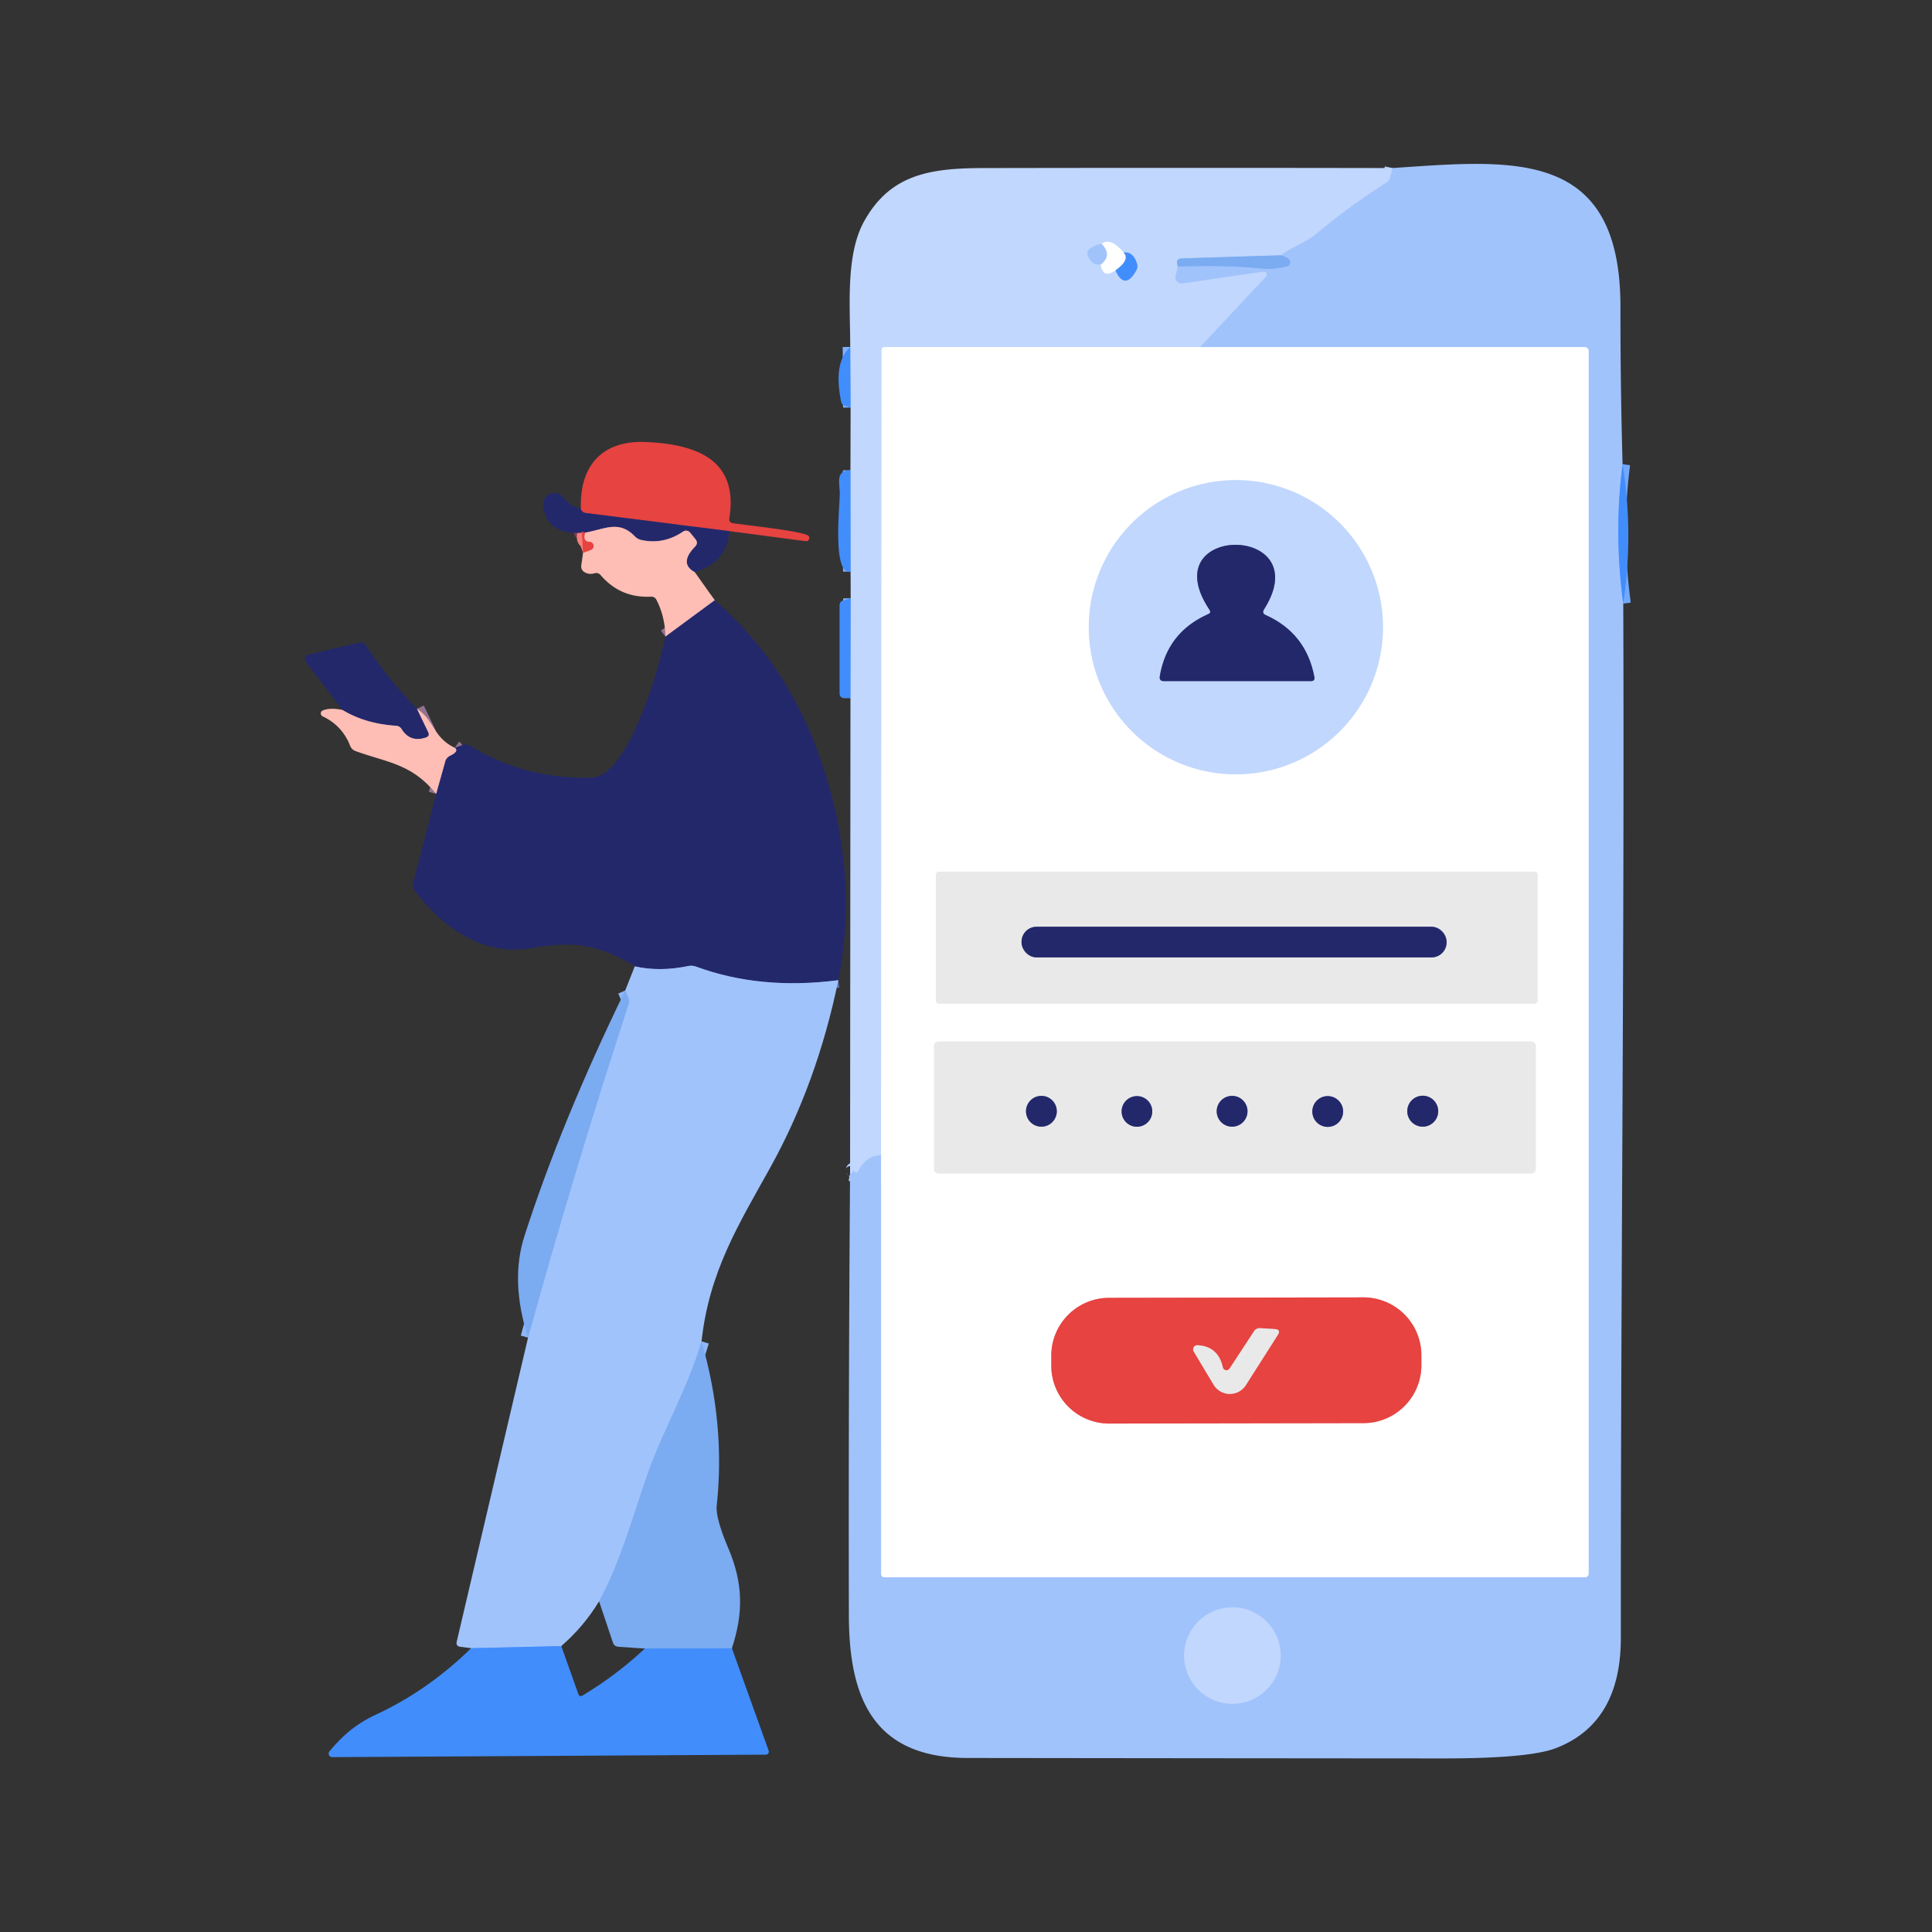 <?xml version="1.0" encoding="UTF-8" standalone="no"?>
<!DOCTYPE svg PUBLIC "-//W3C//DTD SVG 1.1//EN" "http://www.w3.org/Graphics/SVG/1.1/DTD/svg11.dtd">
<svg xmlns="http://www.w3.org/2000/svg" version="1.1" viewBox="0.00 0.00 256.00 256.00">
  <rect x="0.00" y="0.00" width="256.00" height="256.00" fill="#333333" stroke="none"/>
  <g stroke-width="2.00" fill="none" stroke-linecap="butt">
    <path stroke="#72a8fc" vector-effect="non-scaling-stroke"
      d="
  M 215.00 61.51
  Q 213.82 70.57 215.09 79.98"
    />
    <path stroke="#b1cdfd" vector-effect="non-scaling-stroke"
      d="
  M 112.64 155.50
  Q 112.94 155.56 113.06 155.07
  A 0.03 0.01 -63.4 0 1 113.09 155.04
  L 113.28 155.26
  Q 113.52 155.53 113.69 155.21
  Q 114.73 153.13 116.75 153.02"
    />
    <path stroke="#d0e1fe" vector-effect="non-scaling-stroke"
      d="
  M 116.75 153.02
  L 116.76 208.50
  Q 116.76 209.00 117.26 209.00
  L 210.00 209.00
  A 0.50 0.50 0.0 0 0 210.50 208.50
  L 210.50 46.52
  A 0.53 0.52 -90.0 0 0 209.98 45.99
  L 159.00 45.99"
    />
    <path stroke="#b1cdfd" vector-effect="non-scaling-stroke"
      d="
  M 159.00 45.99
  L 167.76 36.63
  A 0.39 0.39 0.0 0 0 167.42 35.98
  L 156.69 37.57
  A 0.83 0.83 0.0 0 1 155.76 36.55
  L 156.06 35.31"
    />
    <path stroke="#8eb7f6" vector-effect="non-scaling-stroke"
      d="
  M 156.06 35.31
  C 159.78 35.22 163.32 35.18 167.04 35.57
  Q 168.74 35.75 170.55 35.28
  A 0.53 0.53 0.0 0 0 170.91 34.57
  Q 170.71 34.07 169.72 33.83"
    />
    <path stroke="#b1cdfd" vector-effect="non-scaling-stroke"
      d="
  M 169.72 33.83
  C 171.25 32.65 172.97 32.17 174.40 30.98
  Q 178.81 27.30 183.66 24.21
  Q 184.10 23.93 184.22 23.42
  L 184.48 22.27"
    />
    <path stroke="#9ec1f7" vector-effect="non-scaling-stroke"
      d="
  M 169.72 33.83
  Q 163.15 34.02 156.50 34.25
  Q 155.75 34.28 156.06 35.31"
    />
    <path stroke="#e0ebfe" vector-effect="non-scaling-stroke"
      d="
  M 159.00 45.99
  L 117.19 45.99
  A 0.38 0.37 90.0 0 0 116.82 46.37
  L 116.75 153.02"
    />
    <path stroke="#82b2fd" vector-effect="non-scaling-stroke" d="
  M 112.69 92.49
  L 112.72 79.28"
    />
    <path stroke="#82b2fd" vector-effect="non-scaling-stroke" d="
  M 112.71 75.74
  L 112.69 62.32"
    />
    <path stroke="#82b2fd" vector-effect="non-scaling-stroke" d="
  M 112.71 54.00
  L 112.66 45.97"
    />
    <path stroke="#853656" vector-effect="non-scaling-stroke"
      d="
  M 96.69 70.38
  L 77.57 67.97
  A 0.72 0.71 -13.8 0 1 77.08 67.68
  Q 76.97 67.53 76.97 67.43"
    />
    <path stroke="#917390" vector-effect="non-scaling-stroke"
      d="
  M 92.07 75.82
  Q 89.92 74.66 92.10 72.43
  Q 92.56 71.95 92.14 71.43
  L 91.44 70.57
  A 0.70 0.69 -36.7 0 0 90.51 70.44
  Q 87.91 72.20 84.97 71.55
  Q 84.48 71.44 84.13 71.08
  C 81.97 68.84 80.07 70.17 77.53 70.57"
    />
    <path stroke="#853656" vector-effect="non-scaling-stroke"
      d="
  M 77.53 70.57
  Q 76.91 70.39 77.10 70.60"
    />
    <path stroke="#917390" vector-effect="non-scaling-stroke" d="
  M 94.71 79.54
  L 88.17 84.36"
    />
    <path stroke="#f2807b" vector-effect="non-scaling-stroke"
      d="
  M 77.26 73.25
  L 78.31 72.86
  A 0.55 0.55 0.0 0 0 78.13 71.80
  Q 77.17 71.79 77.53 70.57"
    />
    <path stroke="#6276b4" vector-effect="non-scaling-stroke"
      d="
  M 111.08 129.88
  Q 100.75 131.22 92.23 128.08
  Q 91.73 127.90 91.21 128.00
  Q 87.46 128.79 84.11 128.05"
    />
    <path stroke="#917390" vector-effect="non-scaling-stroke"
      d="
  M 57.79 105.19
  L 59.00 100.88
  A 1.20 1.19 -4.6 0 1 59.63 100.14
  Q 60.88 99.54 60.25 99.08"
    />
    <path stroke="#8eb7f6" vector-effect="non-scaling-stroke"
      d="
  M 92.96 177.74
  C 91.15 183.87 87.74 189.85 85.95 194.91
  C 83.93 200.61 82.28 206.90 79.38 212.18"
    />
    <path stroke="#72a8fc" vector-effect="non-scaling-stroke" d="
  M 74.37 218.11
  L 62.43 218.39"
    />
    <path stroke="#8eb7f6" vector-effect="non-scaling-stroke"
      d="
  M 69.97 177.24
  Q 76.16 154.85 83.28 133.10
  Q 83.43 132.63 83.24 132.18
  L 82.84 131.25"
    />
    <path stroke="#917390" vector-effect="non-scaling-stroke"
      d="
  M 55.25 93.92
  L 56.73 96.99
  Q 57.00 97.54 56.42 97.73
  Q 54.33 98.42 53.21 96.60
  Q 52.96 96.21 52.49 96.17
  Q 48.39 95.90 45.37 94.07"
    />
    <path stroke="#5f9cf6" vector-effect="non-scaling-stroke" d="
  M 96.98 218.41
  L 85.45 218.44"
    />
    <path stroke="#b1cdfd" vector-effect="non-scaling-stroke"
      d="
  M 169.69 219.37
  A 6.39 6.39 0.0 0 0 163.30 212.98
  A 6.39 6.39 0.0 0 0 156.91 219.37
  A 6.39 6.39 0.0 0 0 163.30 225.76
  A 6.39 6.39 0.0 0 0 169.69 219.37"
    />
    <path stroke="#b1cdfd" vector-effect="non-scaling-stroke"
      d="
  M 145.97 32.31
  Q 145.08 32.47 144.41 32.96
  Q 143.97 33.28 144.14 33.80
  Q 144.60 35.18 145.86 35.05"
    />
    <path stroke="#e0ebfe" vector-effect="non-scaling-stroke"
      d="
  M 145.86 35.05
  Q 146.16 37.01 147.81 35.83"
    />
    <path stroke="#82b2fd" vector-effect="non-scaling-stroke"
      d="
  M 147.81 35.83
  Q 149.03 38.54 150.56 35.84
  Q 150.80 35.40 150.65 34.92
  Q 150.15 33.29 148.88 33.46"
    />
    <path stroke="#e0ebfe" vector-effect="non-scaling-stroke"
      d="
  M 148.88 33.46
  Q 147.15 31.40 145.97 32.31"
    />
    <path stroke="#a1c6fe" vector-effect="non-scaling-stroke"
      d="
  M 148.88 33.46
  Q 149.81 34.39 147.81 35.83"
    />
    <path stroke="#d0e1fe" vector-effect="non-scaling-stroke"
      d="
  M 145.86 35.05
  Q 147.43 33.82 145.97 32.31"
    />
    <path stroke="#e0ebfe" vector-effect="non-scaling-stroke"
      d="
  M 183.25 83.11
  A 19.49 19.49 0.0 0 0 163.76 63.62
  A 19.49 19.49 0.0 0 0 144.27 83.11
  A 19.49 19.49 0.0 0 0 163.76 102.60
  A 19.49 19.49 0.0 0 0 183.25 83.11"
    />
    <path stroke="#f4f4f4" vector-effect="non-scaling-stroke"
      d="
  M 203.75 115.92
  A 0.42 0.42 0.0 0 0 203.33 115.50
  L 124.43 115.50
  A 0.42 0.42 0.0 0 0 124.01 115.92
  L 124.01 132.58
  A 0.42 0.42 0.0 0 0 124.43 133.00
  L 203.33 133.00
  A 0.42 0.42 0.0 0 0 203.75 132.58
  L 203.75 115.92"
    />
    <path stroke="#f4f4f4" vector-effect="non-scaling-stroke"
      d="
  M 203.50 138.62
  A 0.62 0.62 0.0 0 0 202.88 138.00
  L 124.38 138.00
  A 0.62 0.62 0.0 0 0 123.76 138.62
  L 123.76 154.88
  A 0.62 0.62 0.0 0 0 124.38 155.50
  L 202.88 155.50
  A 0.62 0.62 0.0 0 0 203.50 154.88
  L 203.50 138.62"
    />
    <path stroke="#f3a1a0" vector-effect="non-scaling-stroke"
      d="
  M 188.339 179.567
  A 7.67 7.67 0.0 0 0 180.655 171.911
  L 146.956 171.969
  A 7.67 7.67 0.0 0 0 139.299 179.653
  L 139.301 180.973
  A 7.67 7.67 0.0 0 0 146.985 188.629
  L 180.685 188.571
  A 7.67 7.67 0.0 0 0 188.341 180.887
  L 188.339 179.567"
    />
    <path stroke="#7280b4" vector-effect="non-scaling-stroke"
      d="
  M 160.10 81.37
  Q 154.66 83.78 153.68 89.60
  Q 153.57 90.25 154.23 90.25
  L 173.70 90.25
  Q 174.27 90.25 174.16 89.69
  Q 173.06 83.90 167.72 81.50
  Q 167.17 81.26 167.49 80.75
  C 174.71 69.35 152.61 69.31 160.26 80.80
  Q 160.52 81.19 160.10 81.37"
    />
    <path stroke="#8689aa" vector-effect="non-scaling-stroke"
      d="
  M 191.68 124.79
  A 1.99 1.99 0.0 0 0 189.69 122.80
  L 137.35 122.80
  A 1.99 1.99 0.0 0 0 135.36 124.79
  L 135.36 124.87
  A 1.99 1.99 0.0 0 0 137.35 126.86
  L 189.69 126.86
  A 1.99 1.99 0.0 0 0 191.68 124.87
  L 191.68 124.79"
    />
    <path stroke="#8689aa" vector-effect="non-scaling-stroke"
      d="
  M 140.03 147.25
  A 2.04 2.04 0.0 0 0 137.99 145.21
  A 2.04 2.04 0.0 0 0 135.95 147.25
  A 2.04 2.04 0.0 0 0 137.99 149.29
  A 2.04 2.04 0.0 0 0 140.03 147.25"
    />
    <path stroke="#8689aa" vector-effect="non-scaling-stroke"
      d="
  M 152.68 147.27
  A 2.03 2.03 0.0 0 0 150.65 145.24
  A 2.03 2.03 0.0 0 0 148.62 147.27
  A 2.03 2.03 0.0 0 0 150.65 149.30
  A 2.03 2.03 0.0 0 0 152.68 147.27"
    />
    <path stroke="#8689aa" vector-effect="non-scaling-stroke"
      d="
  M 165.30 147.25
  A 2.04 2.04 0.0 0 0 163.26 145.21
  A 2.04 2.04 0.0 0 0 161.22 147.25
  A 2.04 2.04 0.0 0 0 163.26 149.29
  A 2.04 2.04 0.0 0 0 165.30 147.25"
    />
    <path stroke="#8689aa" vector-effect="non-scaling-stroke"
      d="
  M 177.97 147.28
  A 2.04 2.04 0.0 0 0 175.93 145.24
  A 2.04 2.04 0.0 0 0 173.89 147.28
  A 2.04 2.04 0.0 0 0 175.93 149.32
  A 2.04 2.04 0.0 0 0 177.97 147.28"
    />
    <path stroke="#8689aa" vector-effect="non-scaling-stroke"
      d="
  M 190.57 147.24
  A 2.05 2.05 0.0 0 0 188.52 145.19
  A 2.05 2.05 0.0 0 0 186.47 147.24
  A 2.05 2.05 0.0 0 0 188.52 149.29
  A 2.05 2.05 0.0 0 0 190.57 147.24"
    />
    <path stroke="#e89695" vector-effect="non-scaling-stroke"
      d="
  M 162.03 181.18
  Q 161.42 178.40 158.68 178.25
  A 0.55 0.55 0.0 0 0 158.18 179.09
  L 160.81 183.48
  A 2.51 2.51 0.0 0 0 165.08 183.54
  L 169.30 176.91
  Q 169.78 176.16 168.89 176.11
  L 166.95 175.99
  A 0.89 0.87 17.5 0 0 166.18 176.38
  L 162.93 181.34
  A 0.50 0.49 -34.7 0 1 162.03 181.18"
    />
  </g>
  <path fill="#a1c3fc"
    d="
  M 215.00 61.51
  Q 213.82 70.57 215.09 79.98
  C 215.26 125.63 214.74 171.34 214.77 217.00
  Q 214.78 228.34 206.13 231.65
  Q 202.61 233.00 191.20 233.00
  Q 159.70 232.98 128.19 232.94
  C 115.70 232.92 112.50 224.97 112.48 214.04
  Q 112.42 184.77 112.64 155.50
  Q 112.94 155.56 113.06 155.07
  A 0.03 0.01 -63.4 0 1 113.09 155.04
  L 113.28 155.26
  Q 113.52 155.53 113.69 155.21
  Q 114.73 153.13 116.75 153.02
  L 116.76 208.50
  Q 116.76 209.00 117.26 209.00
  L 210.00 209.00
  A 0.50 0.50 0.0 0 0 210.50 208.50
  L 210.50 46.52
  A 0.53 0.52 -90.0 0 0 209.98 45.99
  L 159.00 45.99
  L 167.76 36.63
  A 0.39 0.39 0.0 0 0 167.42 35.98
  L 156.69 37.57
  A 0.83 0.83 0.0 0 1 155.76 36.55
  L 156.06 35.31
  C 159.78 35.22 163.32 35.18 167.04 35.57
  Q 168.74 35.75 170.55 35.28
  A 0.53 0.53 0.0 0 0 170.91 34.57
  Q 170.71 34.07 169.72 33.83
  C 171.25 32.65 172.97 32.17 174.40 30.98
  Q 178.81 27.30 183.66 24.21
  Q 184.10 23.93 184.22 23.42
  L 184.48 22.27
  C 200.33 21.21 214.72 19.49 214.72 40.68
  Q 214.71 51.31 215.00 61.51
  Z
  M 169.69 219.37
  A 6.39 6.39 0.0 0 0 163.30 212.98
  A 6.39 6.39 0.0 0 0 156.91 219.37
  A 6.39 6.39 0.0 0 0 163.30 225.76
  A 6.39 6.39 0.0 0 0 169.69 219.37
  Z"
  />
  <path fill="#c1d7fd"
    d="
  M 184.48 22.27
  L 184.22 23.42
  Q 184.10 23.93 183.66 24.21
  Q 178.81 27.30 174.40 30.98
  C 172.97 32.17 171.25 32.65 169.72 33.83
  Q 163.15 34.02 156.50 34.25
  Q 155.75 34.28 156.06 35.31
  L 155.76 36.55
  A 0.83 0.83 0.0 0 0 156.69 37.57
  L 167.42 35.98
  A 0.39 0.39 0.0 0 1 167.76 36.63
  L 159.00 45.99
  L 117.19 45.99
  A 0.38 0.37 90.0 0 0 116.82 46.37
  L 116.75 153.02
  Q 114.73 153.13 113.69 155.21
  Q 113.52 155.53 113.28 155.26
  L 113.09 155.04
  A 0.03 0.01 -63.4 0 0 113.06 155.07
  Q 112.94 155.56 112.64 155.50
  L 112.69 92.49
  L 112.72 79.28
  L 112.71 75.74
  L 112.69 62.32
  L 112.71 54.00
  L 112.66 45.97
  C 112.66 40.70 112.01 33.77 114.52 29.29
  C 117.95 23.16 123.10 22.28 130.24 22.27
  Q 157.38 22.22 184.48 22.27
  Z
  M 145.97 32.31
  Q 145.08 32.47 144.41 32.96
  Q 143.97 33.28 144.14 33.80
  Q 144.60 35.18 145.86 35.05
  Q 146.16 37.01 147.81 35.83
  Q 149.03 38.54 150.56 35.84
  Q 150.80 35.40 150.65 34.92
  Q 150.15 33.29 148.88 33.46
  Q 147.15 31.40 145.97 32.31
  Z"
  />
  <path fill="#ffffff"
    d="
  M 148.88 33.46
  Q 149.81 34.39 147.81 35.83
  Q 146.16 37.01 145.86 35.05
  Q 147.43 33.82 145.97 32.31
  Q 147.15 31.40 148.88 33.46
  Z"
  />
  <path fill="#a1c3fc"
    d="
  M 145.97 32.31
  Q 147.43 33.82 145.86 35.05
  Q 144.60 35.18 144.14 33.80
  Q 143.97 33.28 144.41 32.96
  Q 145.08 32.47 145.97 32.31
  Z"
  />
  <path fill="#428dfc"
    d="
  M 147.81 35.83
  Q 149.81 34.39 148.88 33.46
  Q 150.15 33.29 150.65 34.92
  Q 150.80 35.40 150.56 35.84
  Q 149.03 38.54 147.81 35.83
  Z"
  />
  <path fill="#7babf0"
    d="
  M 169.72 33.83
  Q 170.71 34.07 170.91 34.57
  A 0.53 0.53 0.0 0 1 170.55 35.28
  Q 168.74 35.75 167.04 35.57
  C 163.32 35.18 159.78 35.22 156.06 35.31
  Q 155.75 34.28 156.50 34.25
  Q 163.15 34.02 169.72 33.83
  Z"
  />
  <path fill="#ffffff"
    d="
  M 159.00 45.99
  L 209.98 45.99
  A 0.53 0.52 -90.0 0 1 210.50 46.52
  L 210.50 208.50
  A 0.50 0.50 0.0 0 1 210.00 209.00
  L 117.26 209.00
  Q 116.76 209.00 116.76 208.50
  L 116.75 153.02
  L 116.82 46.37
  A 0.38 0.37 -90.0 0 1 117.19 45.99
  L 159.00 45.99
  Z
  M 183.25 83.11
  A 19.49 19.49 0.0 0 0 163.76 63.62
  A 19.49 19.49 0.0 0 0 144.27 83.11
  A 19.49 19.49 0.0 0 0 163.76 102.60
  A 19.49 19.49 0.0 0 0 183.25 83.11
  Z
  M 203.75 115.92
  A 0.42 0.42 0.0 0 0 203.33 115.50
  L 124.43 115.50
  A 0.42 0.42 0.0 0 0 124.01 115.92
  L 124.01 132.58
  A 0.42 0.42 0.0 0 0 124.43 133.00
  L 203.33 133.00
  A 0.42 0.42 0.0 0 0 203.75 132.58
  L 203.75 115.92
  Z
  M 203.50 138.62
  A 0.62 0.62 0.0 0 0 202.88 138.00
  L 124.38 138.00
  A 0.62 0.62 0.0 0 0 123.76 138.62
  L 123.76 154.88
  A 0.62 0.62 0.0 0 0 124.38 155.50
  L 202.88 155.50
  A 0.62 0.62 0.0 0 0 203.50 154.88
  L 203.50 138.62
  Z
  M 188.339 179.567
  A 7.67 7.67 0.0 0 0 180.655 171.911
  L 146.956 171.969
  A 7.67 7.67 0.0 0 0 139.299 179.653
  L 139.301 180.973
  A 7.67 7.67 0.0 0 0 146.985 188.629
  L 180.685 188.571
  A 7.67 7.67 0.0 0 0 188.341 180.887
  L 188.339 179.567
  Z"
  />
  <path fill="#428dfc"
    d="
  M 112.66 45.97
  L 112.71 54.00
  L 111.99 53.80
  Q 111.56 53.68 111.46 53.23
  Q 110.38 48.04 112.66 45.97
  Z"
  />
  <path fill="#e64341"
    d="
  M 96.69 70.38
  L 77.57 67.97
  A 0.72 0.71 -13.8 0 1 77.08 67.68
  Q 76.97 67.53 76.97 67.43
  C 76.77 61.56 79.93 58.29 85.67 58.57
  C 92.06 58.88 97.92 60.76 96.64 68.69
  Q 96.56 69.22 97.09 69.32
  C 98.51 69.56 106.73 70.39 107.17 71.05
  A 0.43 0.43 0.0 0 1 106.75 71.71
  L 96.69 70.38
  Z"
  />
  <path fill="#428dfc"
    d="
  M 215.00 61.51
  Q 216.48 70.62 215.09 79.98
  Q 213.82 70.57 215.00 61.51
  Z"
  />
  <path fill="#428dfc"
    d="
  M 112.69 62.32
  L 112.71 75.74
  C 110.25 76.28 111.27 66.92 111.28 65.44
  C 111.29 64.16 110.61 62.29 112.69 62.32
  Z"
  />
  <path fill="#c1d7fd"
    d="
  M 183.25 83.11
  A 19.49 19.49 0.0 0 1 163.76 102.60
  A 19.49 19.49 0.0 0 1 144.27 83.11
  A 19.49 19.49 0.0 0 1 163.76 63.62
  A 19.49 19.49 0.0 0 1 183.25 83.11
  Z
  M 160.10 81.37
  Q 154.66 83.78 153.68 89.60
  Q 153.57 90.25 154.23 90.25
  L 173.70 90.25
  Q 174.27 90.25 174.16 89.69
  Q 173.06 83.90 167.72 81.50
  Q 167.17 81.26 167.49 80.75
  C 174.71 69.35 152.61 69.31 160.26 80.80
  Q 160.52 81.19 160.10 81.37
  Z"
  />
  <path fill="#23286b"
    d="
  M 76.97 67.43
  Q 76.97 67.53 77.08 67.68
  A 0.72 0.71 -13.8 0 0 77.57 67.97
  L 96.69 70.38
  Q 96.29 74.51 92.07 75.82
  Q 89.92 74.66 92.10 72.43
  Q 92.56 71.95 92.14 71.43
  L 91.44 70.57
  A 0.70 0.69 -36.7 0 0 90.51 70.44
  Q 87.91 72.20 84.97 71.55
  Q 84.48 71.44 84.13 71.08
  C 81.97 68.84 80.07 70.17 77.53 70.57
  Q 76.91 70.39 77.10 70.60
  Q 72.29 70.84 71.99 66.91
  A 1.49 1.48 24.4 0 1 74.66 65.91
  Q 75.49 67.02 76.97 67.43
  Z"
  />
  <path fill="#febdb5"
    d="
  M 92.07 75.82
  L 94.71 79.54
  L 88.17 84.36
  Q 88.11 81.67 86.98 79.48
  Q 86.75 79.04 86.25 79.06
  Q 82.21 79.27 79.57 76.19
  A 0.75 0.74 60.9 0 0 78.79 75.96
  Q 78.01 76.19 77.40 75.78
  Q 76.95 75.46 77.02 74.91
  L 77.26 73.25
  L 78.31 72.86
  A 0.55 0.55 0.0 0 0 78.13 71.80
  Q 77.17 71.79 77.53 70.57
  C 80.07 70.17 81.97 68.84 84.13 71.08
  Q 84.48 71.44 84.97 71.55
  Q 87.91 72.20 90.51 70.44
  A 0.70 0.69 -36.7 0 1 91.44 70.57
  L 92.14 71.43
  Q 92.56 71.95 92.10 72.43
  Q 89.92 74.66 92.07 75.82
  Z"
  />
  <path fill="#e64341"
    d="
  M 77.53 70.57
  Q 77.17 71.79 78.13 71.80
  A 0.55 0.55 0.0 0 1 78.31 72.86
  L 77.26 73.25
  L 77.10 70.60
  Q 76.91 70.39 77.53 70.57
  Z"
  />
  <path fill="#23286b"
    d="
  M 160.26 80.80
  C 152.61 69.31 174.71 69.35 167.49 80.75
  Q 167.17 81.26 167.72 81.50
  Q 173.06 83.90 174.16 89.69
  Q 174.27 90.25 173.70 90.25
  L 154.23 90.25
  Q 153.57 90.25 153.68 89.60
  Q 154.66 83.78 160.10 81.37
  Q 160.52 81.19 160.26 80.80
  Z"
  />
  <path fill="#428dfc"
    d="
  M 112.72 79.28
  L 112.69 92.49
  L 111.88 92.49
  Q 111.25 92.49 111.25 91.86
  L 111.25 80.22
  Q 111.25 79.69 111.76 79.55
  L 112.72 79.28
  Z"
  />
  <path fill="#23286b"
    d="
  M 94.71 79.54
  Q 104.07 87.70 108.44 99.82
  Q 113.97 115.12 111.08 129.88
  Q 100.75 131.22 92.23 128.08
  Q 91.73 127.90 91.21 128.00
  Q 87.46 128.79 84.11 128.05
  C 79.47 125.16 75.97 124.64 70.56 125.62
  C 64.05 126.79 58.66 122.96 54.91 117.96
  Q 54.60 117.54 54.73 117.03
  L 57.79 105.19
  L 59.00 100.88
  A 1.20 1.19 -4.6 0 1 59.63 100.14
  Q 60.88 99.54 60.25 99.08
  L 61.39 98.69
  Q 61.84 98.54 62.24 98.79
  Q 69.68 103.36 78.50 103.01
  C 83.33 102.82 87.44 88.08 88.17 84.36
  L 94.71 79.54
  Z"
  />
  <path fill="#23286b"
    d="
  M 55.25 93.92
  L 56.73 96.99
  Q 57.00 97.54 56.42 97.73
  Q 54.33 98.42 53.21 96.60
  Q 52.96 96.21 52.49 96.17
  Q 48.39 95.90 45.37 94.07
  L 40.52 87.67
  A 0.59 0.58 65.0 0 1 40.85 86.75
  L 47.63 85.14
  Q 48.15 85.02 48.44 85.46
  Q 51.65 90.28 55.25 93.92
  Z"
  />
  <path fill="#febdb5"
    d="
  M 45.37 94.07
  Q 48.39 95.90 52.49 96.17
  Q 52.96 96.21 53.21 96.60
  Q 54.33 98.42 56.42 97.73
  Q 57.00 97.54 56.73 96.99
  L 55.25 93.92
  C 57.56 95.41 57.34 97.68 60.25 99.08
  Q 60.88 99.54 59.63 100.14
  A 1.20 1.19 -4.6 0 0 59.00 100.88
  L 57.79 105.19
  C 54.54 101.18 51.32 101.05 47.11 99.52
  Q 46.60 99.33 46.40 98.83
  Q 45.34 96.13 42.75 94.92
  A 0.43 0.42 45.2 0 1 42.75 94.15
  Q 43.69 93.73 45.37 94.07
  Z"
  />
  <path fill="#e9e9e9"
    d="
  M 203.75 132.58
  A 0.42 0.42 0.0 0 1 203.33 133.00
  L 124.43 133.00
  A 0.42 0.42 0.0 0 1 124.01 132.58
  L 124.01 115.92
  A 0.42 0.42 0.0 0 1 124.43 115.50
  L 203.33 115.50
  A 0.42 0.42 0.0 0 1 203.75 115.92
  L 203.75 132.58
  Z
  M 191.68 124.79
  A 1.99 1.99 0.0 0 0 189.69 122.80
  L 137.35 122.80
  A 1.99 1.99 0.0 0 0 135.36 124.79
  L 135.36 124.87
  A 1.99 1.99 0.0 0 0 137.35 126.86
  L 189.69 126.86
  A 1.99 1.99 0.0 0 0 191.68 124.87
  L 191.68 124.79
  Z"
  />
  <rect fill="#23286b" x="135.36" y="122.80" width="56.32" height="4.06" rx="1.99" />
  <path fill="#a1c3fc"
    d="
  M 84.11 128.05
  Q 87.46 128.79 91.21 128.00
  Q 91.73 127.90 92.23 128.08
  Q 100.75 131.22 111.08 129.88
  Q 108.27 143.54 102.03 154.77
  C 97.90 162.19 93.94 168.55 92.96 177.74
  C 91.15 183.87 87.74 189.85 85.95 194.91
  C 83.93 200.61 82.28 206.90 79.38 212.18
  Q 77.34 215.55 74.37 218.11
  L 62.43 218.39
  L 61.00 218.21
  Q 60.38 218.13 60.52 217.52
  L 69.97 177.24
  Q 76.16 154.85 83.28 133.10
  Q 83.43 132.63 83.24 132.18
  L 82.84 131.25
  L 84.11 128.05
  Z"
  />
  <path fill="#7babf0"
    d="
  M 82.84 131.25
  L 83.24 132.18
  Q 83.43 132.63 83.28 133.10
  Q 76.16 154.85 69.97 177.24
  Q 67.57 169.74 69.50 163.75
  Q 74.39 148.59 82.84 131.25
  Z"
  />
  <path fill="#e9e9e9"
    d="
  M 203.50 154.88
  A 0.62 0.62 0.0 0 1 202.88 155.50
  L 124.38 155.50
  A 0.62 0.62 0.0 0 1 123.76 154.88
  L 123.76 138.62
  A 0.62 0.62 0.0 0 1 124.38 138.00
  L 202.88 138.00
  A 0.62 0.62 0.0 0 1 203.50 138.62
  L 203.50 154.88
  Z
  M 140.03 147.25
  A 2.04 2.04 0.0 0 0 137.99 145.21
  A 2.04 2.04 0.0 0 0 135.95 147.25
  A 2.04 2.04 0.0 0 0 137.99 149.29
  A 2.04 2.04 0.0 0 0 140.03 147.25
  Z
  M 152.68 147.27
  A 2.03 2.03 0.0 0 0 150.65 145.24
  A 2.03 2.03 0.0 0 0 148.62 147.27
  A 2.03 2.03 0.0 0 0 150.65 149.30
  A 2.03 2.03 0.0 0 0 152.68 147.27
  Z
  M 165.30 147.25
  A 2.04 2.04 0.0 0 0 163.26 145.21
  A 2.04 2.04 0.0 0 0 161.22 147.25
  A 2.04 2.04 0.0 0 0 163.26 149.29
  A 2.04 2.04 0.0 0 0 165.30 147.25
  Z
  M 177.97 147.28
  A 2.04 2.04 0.0 0 0 175.93 145.24
  A 2.04 2.04 0.0 0 0 173.89 147.28
  A 2.04 2.04 0.0 0 0 175.93 149.32
  A 2.04 2.04 0.0 0 0 177.97 147.28
  Z
  M 190.57 147.24
  A 2.05 2.05 0.0 0 0 188.52 145.19
  A 2.05 2.05 0.0 0 0 186.47 147.24
  A 2.05 2.05 0.0 0 0 188.52 149.29
  A 2.05 2.05 0.0 0 0 190.57 147.24
  Z"
  />
  <circle fill="#23286b" cx="137.99" cy="147.25" r="2.04" />
  <circle fill="#23286b" cx="150.65" cy="147.27" r="2.03" />
  <circle fill="#23286b" cx="163.26" cy="147.25" r="2.04" />
  <circle fill="#23286b" cx="175.93" cy="147.28" r="2.04" />
  <circle fill="#23286b" cx="188.52" cy="147.24" r="2.05" />
  <path fill="#e64341"
    d="
  M 188.341 180.887
  A 7.67 7.67 0.0 0 1 180.685 188.571
  L 146.985 188.629
  A 7.67 7.67 0.0 0 1 139.301 180.973
  L 139.299 179.653
  A 7.67 7.67 0.0 0 1 146.956 171.969
  L 180.655 171.911
  A 7.67 7.67 0.0 0 1 188.339 179.567
  L 188.341 180.887
  Z
  M 162.03 181.18
  Q 161.42 178.40 158.68 178.25
  A 0.55 0.55 0.0 0 0 158.18 179.09
  L 160.81 183.48
  A 2.51 2.51 0.0 0 0 165.08 183.54
  L 169.30 176.91
  Q 169.78 176.16 168.89 176.11
  L 166.95 175.99
  A 0.89 0.87 17.5 0 0 166.18 176.38
  L 162.93 181.34
  A 0.50 0.49 -34.7 0 1 162.03 181.18
  Z"
  />
  <path fill="#e9e9e9"
    d="
  M 162.93 181.34
  L 166.18 176.38
  A 0.89 0.87 17.5 0 1 166.95 175.99
  L 168.89 176.11
  Q 169.78 176.16 169.30 176.91
  L 165.08 183.54
  A 2.51 2.51 0.0 0 1 160.81 183.48
  L 158.18 179.09
  A 0.55 0.55 0.0 0 1 158.68 178.25
  Q 161.42 178.40 162.03 181.18
  A 0.50 0.49 -34.7 0 0 162.93 181.34
  Z"
  />
  <path fill="#7babf0"
    d="
  M 92.96 177.74
  Q 96.14 188.70 94.97 199.50
  Q 94.79 201.11 96.51 205.16
  C 98.51 209.88 98.49 213.79 96.98 218.41
  L 85.45 218.44
  L 81.95 218.21
  Q 81.39 218.17 81.21 217.64
  L 79.38 212.18
  C 82.28 206.90 83.93 200.61 85.95 194.91
  C 87.74 189.85 91.15 183.87 92.96 177.74
  Z"
  />
  <circle fill="#c1d7fd" cx="163.30" cy="219.37" r="6.39" />
  <path fill="#428dfc"
    d="
  M 74.37 218.11
  L 76.63 224.45
  Q 76.79 224.90 77.20 224.66
  Q 81.65 221.99 85.45 218.44
  L 96.98 218.41
  L 101.85 231.97
  A 0.40 0.39 80.1 0 1 101.48 232.50
  L 44.03 232.83
  A 0.47 0.47 0.0 0 1 43.66 232.06
  C 45.37 229.99 47.18 228.42 49.83 227.19
  Q 56.76 223.96 62.43 218.39
  L 74.37 218.11
  Z"
  />
</svg>
